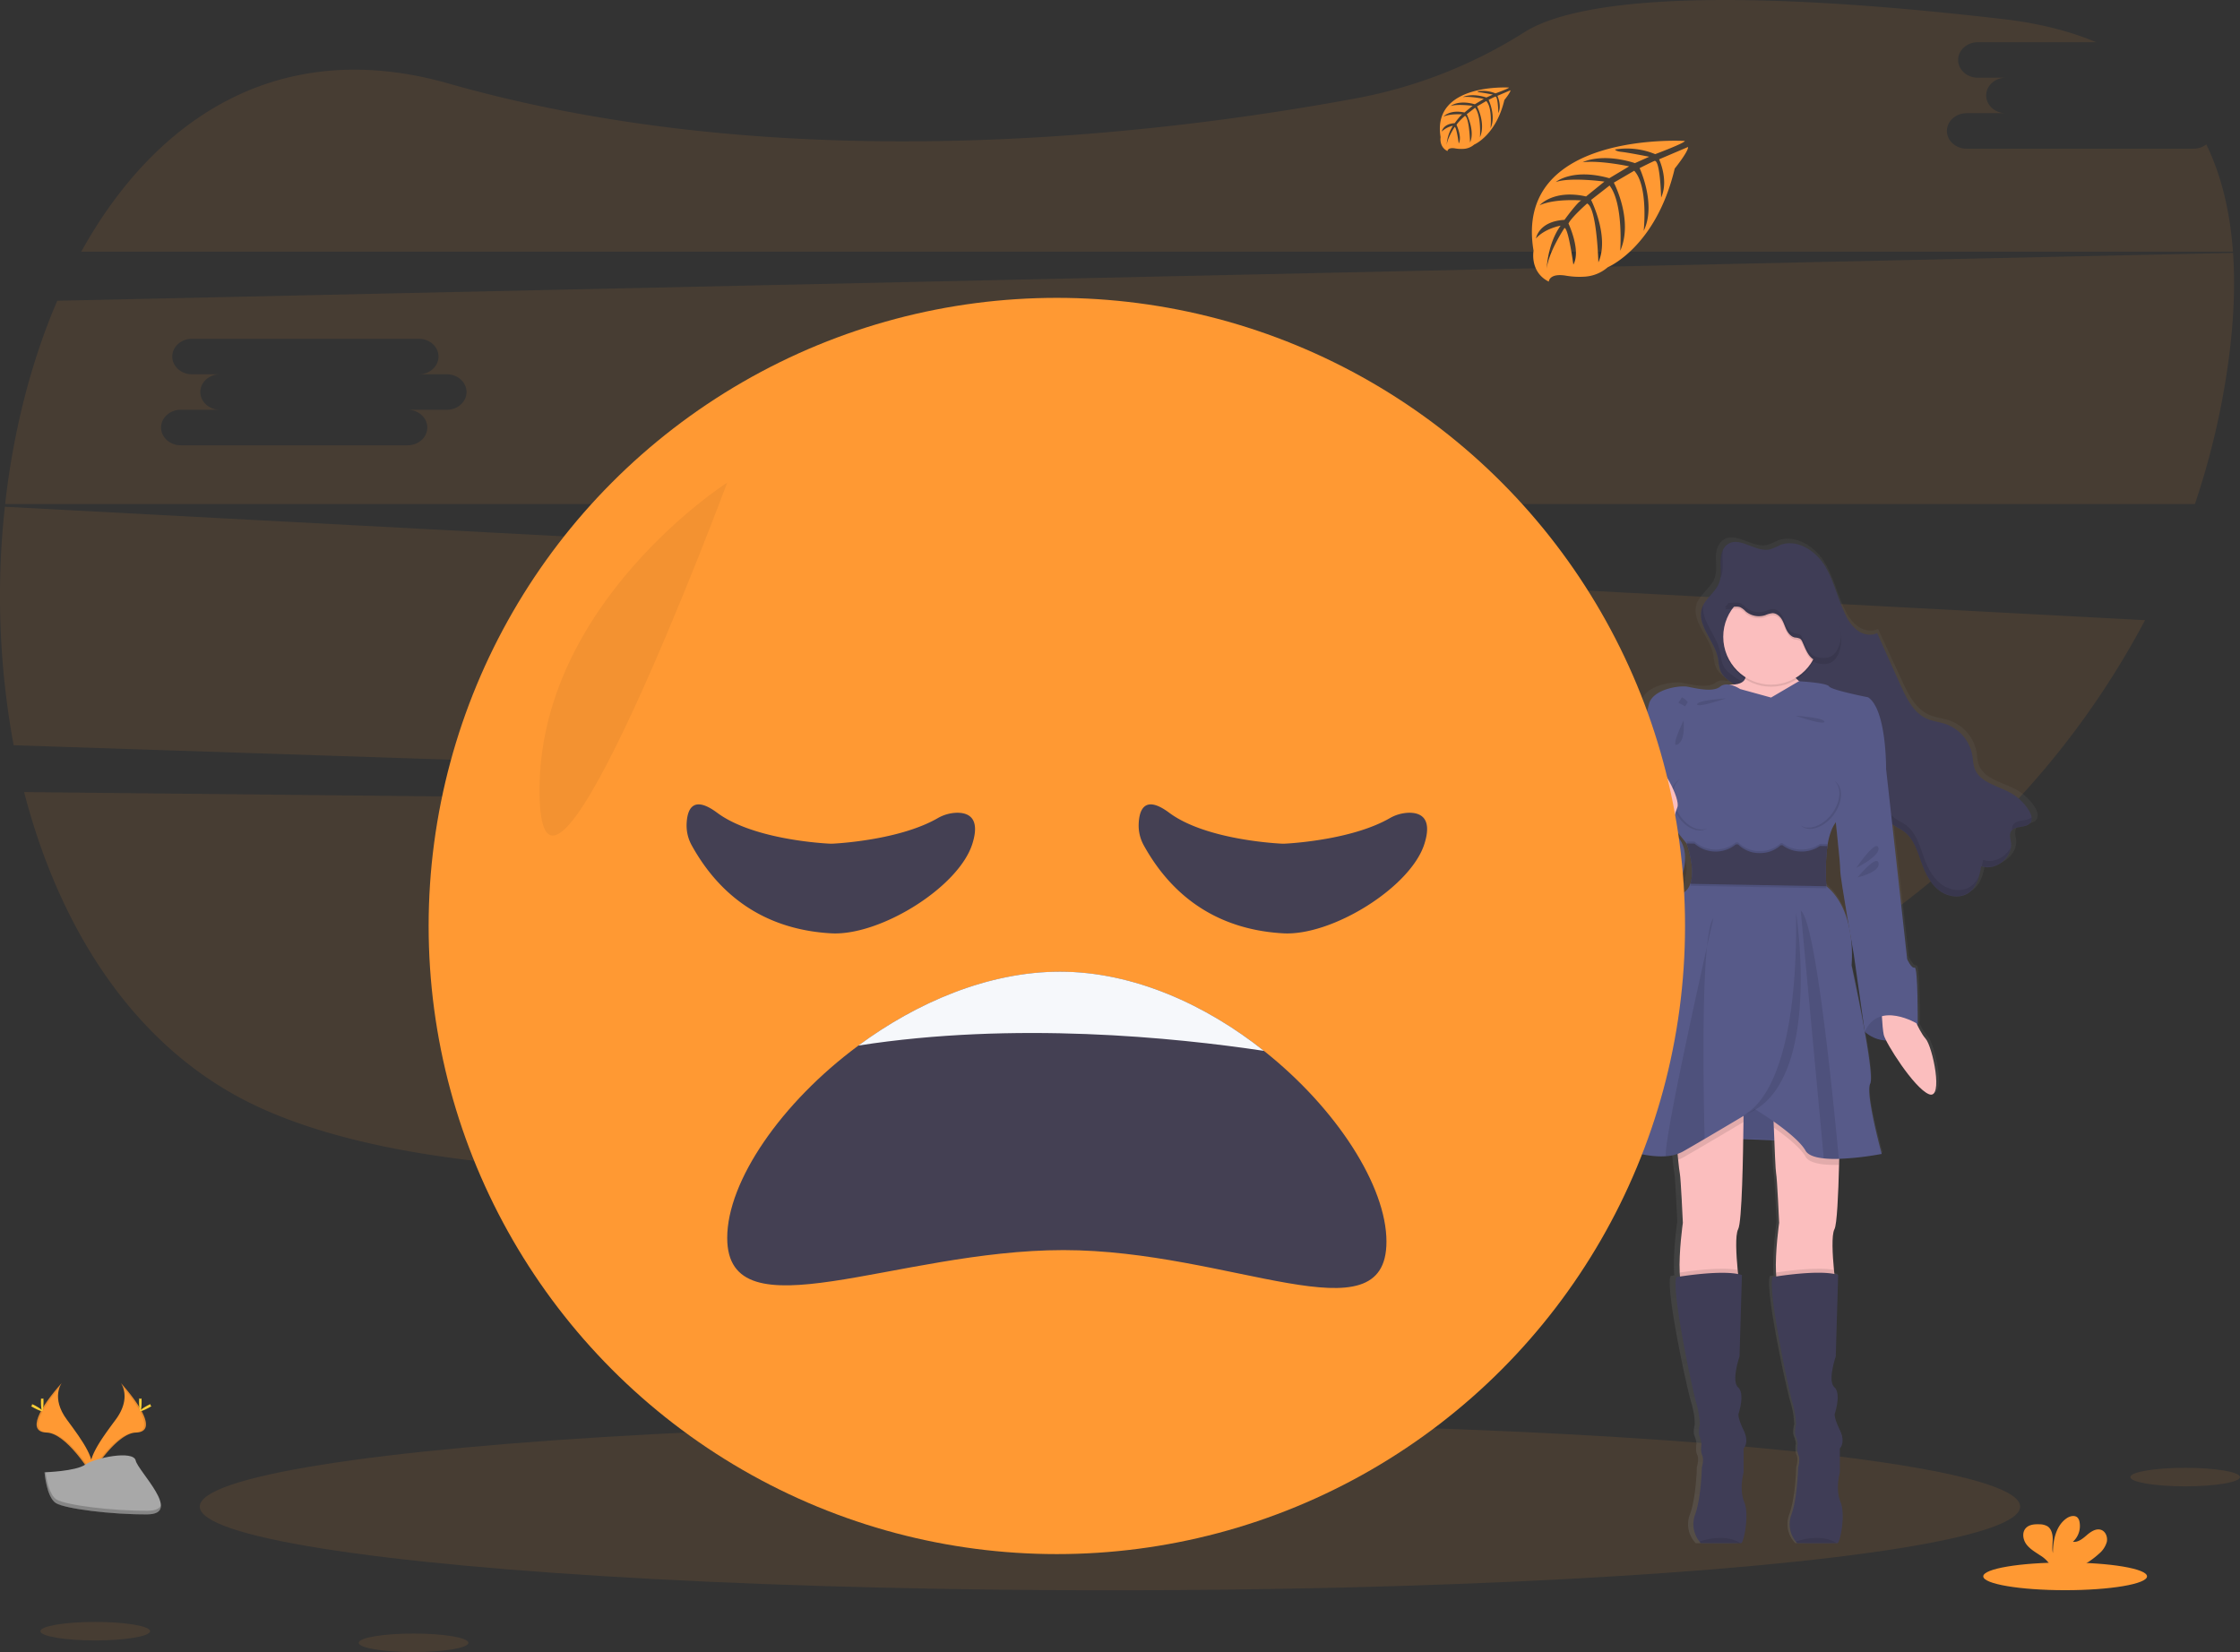 <svg data-name="Layer 1" xmlns="http://www.w3.org/2000/svg" width="1100.02" height="811.41"><rect width="100%" height="100%" fill="#333333" stroke="none"/><defs><linearGradient id="a" x1="942.13" y1="802.28" x2="942.13" y2="308.24" gradientUnits="userSpaceOnUse"><stop offset="0" stop-color="gray" stop-opacity=".25"/><stop offset=".54" stop-color="gray" stop-opacity=".12"/><stop offset="1" stop-color="gray" stop-opacity=".1"/></linearGradient></defs><path d="M11.84 389.02c17.37 67.13 54.11 125.16 112.17 153.29 120.7 58.46 392.91 28.31 596.07-6.3 105.09-17.9 197.46-67.3 264.56-136.82zM1077.2 73.03H965.73c-5.29 0-9.63-3.92-9.63-8.71s4.34-8.72 9.63-8.72h19.28c-5.3 0-9.63-3.92-9.63-8.72s4.33-8.71 9.63-8.71h-13.76c-5.3 0-9.64-3.92-9.64-8.72s4.34-8.71 9.64-8.71h58.18c-12.91-5.43-28-9.29-45.39-11.32-158.65-18.43-215.29-6.24-235.27 6.29a234.52 234.52 0 01-81.54 32.34c-97.88 18.27-280.93 40.25-446.84-7-82.46-23.53-143.75 16.18-180.48 82.56h1056.65c-1.38-19.29-5.51-37.11-13.09-52.7a10.17 10.17 0 01-6.27 2.12zM2.39 248.9a402.53 402.53 0 004.32 117.12l978.68 32.39a415.21 415.21 0 0068-93.82zm387.08 83.55H370.2c5.3 0 9.64 3.93 9.64 8.72s-4.34 8.71-9.64 8.71H258.73c-5.29 0-9.63-3.92-9.63-8.71s4.34-8.72 9.63-8.72h19.28c-5.3 0-9.63-3.92-9.63-8.71s4.33-8.72 9.63-8.72h-13.77c-5.3 0-9.64-3.92-9.64-8.71s4.34-8.72 9.64-8.72h111.47c5.3 0 9.63 3.92 9.63 8.72s-4.33 8.71-9.63 8.71h13.76c5.3 0 9.63 3.92 9.63 8.72s-4.33 8.71-9.63 8.71zm707.13-208.24L28.12 147.71c-13 30.23-21.62 64.41-25.59 99.83h1075.35a379.29 379.29 0 0015.52-63.63c3.21-20.81 4.49-40.94 3.2-59.7zm-877.13 77.05H200.2c5.3 0 9.64 3.93 9.64 8.72s-4.34 8.72-9.64 8.72H88.73c-5.29 0-9.63-3.93-9.63-8.72s4.34-8.72 9.63-8.72h19.28c-5.3 0-9.63-3.92-9.63-8.71s4.33-8.72 9.63-8.72H94.24c-5.3 0-9.64-3.92-9.64-8.71s4.34-8.72 9.64-8.72h111.47c5.3 0 9.63 3.92 9.63 8.72s-4.33 8.71-9.63 8.71h13.76c5.3 0 9.63 3.93 9.63 8.72s-4.33 8.71-9.63 8.71z" fill="#f93" opacity=".1"/><ellipse cx="545.08" cy="739.96" rx="446.98" ry="41.12" fill="#f93" opacity=".1"/><path d="M1050.63 444.61a1.48 1.48 0 010-.21v-.31a8.54 8.54 0 00-1.27-3.21 25.29 25.29 0 00-9.26-8.76c-6.6-3.62-15.67-5.17-18.31-12.08-.81-2.14-.83-4.47-1.23-6.71a20.29 20.29 0 00-13.39-15.23c-3.14-1.05-6.53-1.34-9.58-2.64-6.82-2.9-10.42-10.05-13.47-16.66q-5.92-12.8-11.84-25.61c-3 1.51-6.88.8-9.69-1.09a20.1 20.1 0 01-6.27-7.75c-4.07-7.9-5.82-16.85-10.6-24.37s-14.33-13.46-22.77-10.19a38.86 38.86 0 01-5.1 2.11c-7.23 1.69-15.23-6.57-21.42-2.56A7 7 0 00894 312a1.2 1.2 0 010-.2 12.79 12.79 0 00-1.32 5.22v1.26c0 1.44.09 2.9.11 4.36a19.43 19.43 0 01-.28 3.66v-.1a12.32 12.32 0 01-.52 2c-1.61 4.32-6.07 7.15-8.16 11.21v-.2a10.56 10.56 0 00-.61 1.37 10.2 10.2 0 00-.57 3.31c-.18 7.63 7.91 14.81 8.85 23 .67 5.8 2 7.66 6.93 10.94l1.08.72c-.43 0-.87.06-1.36.07a3.32 3.32 0 00-.57.06 6.1 6.1 0 00-5.14.9c-3.78 3-12.72.69-16.69 0s-17.57 1.17-19.47 8.71-5.16 23.1-5.16 23.1 0 9.87-1.21 11.71a.59.59 0 000 .4c0 2.77.1 19.42-2.58 23.71-.66 1-.61 3.21-.12 5.93-2.82 3.63-5.47 7.87-5 10.65.86 5.69 12.4 23.58 28.94 14 0 0 9.41-17.21-2.43-26.36l.51-2c3.58 4.4 6.23 7.56 6.23 7.56s.14.37.36 1h-.36a47 47 0 012.78 13.08 16 16 0 01-.88 4.81h.31c-.09.34-.19.68-.31 1a8.72 8.72 0 01-3.11 4.21c-8.27 5.86-17.74 47.71-17.74 47.71s-18.76 67.65-22.51 71.5c-3.1 3.16 16.38 12.06 31 11a23.86 23.86 0 006-1.14c.09 1 .19 2 .29 2.91.31 3 .63 5.78.83 6.65.52 2.18 1.55 24.44 1.55 24.44s-2.11 14.46-1.6 24.52c0 .69.09 1.35.15 2l-1.82.28c-2.76 6.2 8.61 57.93 10.16 62.28a41.42 41.42 0 011.72 10.55s-1 3.68-.17 5.69a13.84 13.84 0 011 3.85s-.68 3.34.35 5.52-.17 6-.17 6-.34 15.07-3.44 23.27A13.4 13.4 0 00882 801.4a8.21 8.21 0 00.7.81s17.1.14 20.11 0h.39c1.21-.17 4.31-13.73 1.55-20.26s-.34-14.57-.34-14.57V755.5s3.1-2.86 0-9-2.59-8-2.59-8 3.45-9.88-.17-13.06.69-15.24.69-15.24l1.22-40.2a15.81 15.81 0 00-1.95-.5c-.07-.66-.14-1.34-.21-2.06-.71-7.28-1.32-17.18.26-20s2.34-27.44 2.59-44.55l15.76.6c.33 8 .68 15.3.9 16.23.52 2.18 1.56 24.44 1.56 24.44s-2.12 14.46-1.61 24.52c0 .69.09 1.35.15 2l-1.82.28c-2.76 6.2 8.61 57.93 10.16 62.28a41.65 41.65 0 011.73 10.55s-1 3.68-.18 5.69a13.84 13.84 0 011 3.85s-.68 3.34.35 5.52-.17 6-.17 6-.34 15.07-3.44 23.27a13.4 13.4 0 002.22 13.26 8.21 8.21 0 00.7.81s17.1.14 20.11 0h.39c1.21-.17 4.31-13.73 1.55-20.26s-.34-14.57-.34-14.57V755.5s3.1-2.86 0-9-2.59-8-2.59-8 3.45-9.88-.17-13.06.69-15.24.69-15.24l1.24-40.2a15.36 15.36 0 00-2-.5c-.07-.66-.14-1.34-.21-2.06-.71-7.28-1.32-17.18.26-20 1.27-2.31 2-17.19 2.33-31.72 0-1 0-2 .08-3a155.09 155.09 0 0021.58-2.42s-8.43-29.81-5.85-34.66c1.11-2.09-.49-13.22-2.68-25.21a17.52 17.52 0 0010.78 3.9c3.77 7.25 15.24 23.93 21.7 26.5 7.58 3 1.89-23.6-1.72-27.45a32.39 32.39 0 01-4.28-6.87c.1-.12.21-.22.31-.33s.18-28.3-1.55-27.79-3.79-4.19-3.79-4.19l-5.34-46.87-2.24-19.62c1.87 1.38 4.09 2.26 6 3.63 5.2 3.81 6.9 10.5 9.18 16.42 1.88 4.87 4.52 9.7 8.85 12.76s10.68 3.87 15 .77c4-2.91 5.18-8.16 6.06-12.95 7.26 2.55 16.07-4.27 15.13-11.72-.23-1.84-.91-3.85.05-5.46 1.92-3.18 8-1.33 10-4.47a3.34 3.34 0 00.5-1.81c.03-.14.04-.2.04-.27zm-97.11 25.78c-.11 1.79 2.35 16.17 4.35 27.55-1.64-7.09-4.93-14.66-11.41-19.85 0 0 0-.36-.08-1h.08s-.27-2.86-.31-6.93a76.34 76.34 0 01.8-10.78v-.09h-.13c0-.3.08-.61.13-.91a32.5 32.5 0 012.43-8.74 24.23 24.23 0 011.85-3.14c1.07 9.67 2.39 22.08 2.29 23.89zm5.38 33.32c.88 4.91 1.51 8.36 1.51 8.36l5.31 36.46v.17c-2.86-15.39-6.51-31.61-6.51-31.61a63 63 0 00-.31-13.38z" transform="translate(-49.99 -44.29)" fill="url(#a)"/><path d="M843.83 324.6c-1-9.24-11-17.21-8-26 1.63-4.79 6.73-7.72 8.45-12.48 1.14-3.14.63-6.59.64-9.93s.79-7.07 3.57-8.92c6-4 13.72 4.23 20.72 2.55a36.67 36.67 0 004.93-2.1c8.17-3.25 17.41 2.67 22 10.15s6.31 16.4 10.25 24.26a19.9 19.9 0 006.06 7.71c2.72 1.88 6.44 2.59 9.38 1.09l11.45 25.5c3 6.57 6.44 13.69 13 16.58 2.94 1.29 6.22 1.58 9.26 2.63a20 20 0 0113 15.15c.39 2.24.4 4.56 1.19 6.69 2.55 6.88 11.32 8.42 17.71 12a24.77 24.77 0 019 8.71c1 1.73 1.86 4 .79 5.7-1.93 3.12-7.8 1.28-9.66 4.45-.94 1.6-.28 3.6 0 5.44.91 7.41-7.62 14.2-14.64 11.66-.85 4.77-2 10-5.86 12.89-4.15 3.1-10.3 2.28-14.49-.76s-6.73-7.85-8.55-12.7c-2.21-5.9-3.86-12.56-8.89-16.35-1.82-1.36-4-2.24-5.78-3.61-4-3.06-6-8.11-7.43-13-1.85-6.1-3.32-12.37-6-18.13s-6.92-11.12-12.73-13.75c-5.45-2.45-11.73-2.29-17.36-4.28-9.69-3.42-16.86-11.57-26.5-15.41a42.89 42.89 0 01-8.7-4.92c-4.85-3.19-6.17-5.04-6.81-10.82z" fill="#3f3d56"/><path d="M844.73 284.16a10.12 10.12 0 00.54-1.21c1.13-3.14.63-6.59.64-9.93a17.84 17.84 0 01.31-3.32 14 14 0 00-1.31 6.32c-.01 2.69.31 5.51-.18 8.14zm123.28 151.03c-4.15 3.09-10.3 2.28-14.49-.77s-6.74-7.84-8.51-12.71c-2.21-5.9-3.85-12.56-8.89-16.35-1.81-1.36-4-2.25-5.77-3.61-4-3.06-6-8.11-7.44-12.95-1.85-6.1-3.31-12.37-6-18.13s-6.91-11.12-12.73-13.75c-5.44-2.45-11.72-2.29-17.35-4.28-9.7-3.42-16.87-11.57-26.5-15.41a43.45 43.45 0 01-8.71-4.92c-4.74-3.27-6-5.12-6.7-10.89-1-8.66-9.8-16.21-8.43-24.37a12.68 12.68 0 00-.59 1.36c-3 8.8 7 16.77 8 26 .65 5.77 2 7.62 6.7 10.89a43.45 43.45 0 008.71 4.92c9.63 3.84 16.8 12 26.5 15.41 5.63 2 11.91 1.83 17.35 4.28 5.82 2.63 10 8 12.73 13.75s4.19 12 6 18.13c1.47 4.84 3.4 9.89 7.44 12.95 1.81 1.36 4 2.25 5.77 3.61 5 3.79 6.68 10.45 8.89 16.35 1.82 4.85 4.37 9.65 8.56 12.69s10.34 3.86 14.49.77c2.65-2 4-5.05 4.89-8.32a12.28 12.28 0 01-3.92 5.35zm20.55-29.99a4.21 4.21 0 00-.48 2.34c2.26-2.23 7.36-.92 9.14-3.79a3.65 3.65 0 00.46-2.35c-2.32 2.2-7.42.89-9.12 3.8zm-14.69 17.1c-.19 1-.38 2.07-.62 3.11 6.12 1.91 13.19-3 14.19-9.2-2.43 4.77-8.43 7.96-13.57 6.09z" opacity=".1"/><path d="M856.75 329.41s3.33 6.72-6.5 6.86 6.33 43.64 6.33 43.64l16.34 20.8 20.33-11 1.17-30.34 1.5-18.33s-19-6.17-15.5-14.33-23.67 2.7-23.67 2.7z" fill="#fbbebe"/><path d="M915.76 506.77s12 11.81 26-3.86l-10.75-11.41h-13.6z" fill="#575a89"/><path d="M917.06 491.5l-1.65 15.27s12 11.81 26-3.86" opacity=".1"/><path d="M937.25 493.58s4.83 12.67 8.33 16.5 9 30.33 1.67 27.33-21.33-25.33-22.17-29.16-1.16-14.67-1.16-14.67z" fill="#fbbebe"/><path fill="#575a89" d="M832.42 558.58l64.66 2.5-7.5-27.34-32.57-.66-24.59 25.5z"/><path opacity=".1" d="M841.41 558.58l64.67 2.5-7.5-27.34-32.58-.66-24.59 25.5z"/><path d="M853.58 603.71c-1.53 2.85-.94 12.71-.25 20 .44 4.64.92 8.21.92 8.21s-24.17 7.5-27.83 1c-.93-1.65-1.39-4.54-1.55-7.93-.5-10 1.55-24.41 1.55-24.41s-1-22.16-1.5-24.33c-.2-.87-.51-3.63-.81-6.62-.44-4.44-.86-9.38-.86-9.38l33-17.5s0 3.28-.06 8.33c-.18 15.86-.71 49.13-2.61 52.63z" fill="#fbbebe"/><path d="M854.25 631.92s-24.17 7.5-27.83 1c-.93-1.65-1.39-4.54-1.55-7.93 5-.76 20.22-2.86 28.46-1.28.44 4.64.92 8.21.92 8.21z" opacity=".1"/><path d="M855.08 757.92h-.38c-2.91.11-19.45 0-19.45 0a9 9 0 01-.68-.8 13.64 13.64 0 01-2.15-13.2c3-8.17 3.33-23.17 3.33-23.17s1.17-3.83.17-6-.34-5.5-.34-5.5a14.25 14.25 0 00-1-3.83c-.83-2 .17-5.67.17-5.67a42.45 42.45 0 00-1.67-10.5c-1.5-4.33-12.5-55.83-9.83-62 0 0 23.33-4 32.17-1l-1.17 40s-4.17 12-.67 15.17.17 13 .17 13-.5 1.83 2.5 8 0 9 0 9v11.83s-2.33 8 .33 14.5-.33 19.96-1.5 20.17z" fill="#3f3d56"/><path d="M900.87 603.71c-1.53 2.85-.94 12.71-.25 20 .44 4.64.92 8.21.92 8.21s-24.17 7.5-27.83 1c-.93-1.65-1.39-4.54-1.55-7.93-.5-10 1.55-24.41 1.55-24.41s-1-22.16-1.5-24.33c-.27-1.17-.74-12.33-1.11-22.34-.31-8.54-.56-16.26-.56-16.26l33 5.1s0 14.51-.41 29.42c-.36 14.46-1.03 29.28-2.26 31.54z" fill="#fbbebe"/><path d="M901.54 631.92s-24.17 7.5-27.83 1c-.93-1.65-1.39-4.54-1.55-7.93 5-.76 20.22-2.86 28.46-1.28.44 4.64.92 8.21.92 8.21z" opacity=".1"/><path d="M902.37 757.92h-.38c-2.91.11-19.45 0-19.45 0a9 9 0 01-.68-.8 13.64 13.64 0 01-2.15-13.2c3-8.21 3.3-23.21 3.3-23.21s1.17-3.83.17-6-.34-5.5-.34-5.5a14.25 14.25 0 00-1-3.83c-.83-2 .17-5.67.17-5.67a42.45 42.45 0 00-1.67-10.5c-1.5-4.33-12.5-55.83-9.83-62 0 0 23.33-4 32.17-1l-1.17 40s-4.17 12-.67 15.17.17 13 .17 13-.5 1.83 2.5 8 0 9 0 9v11.83s-2.33 8 .33 14.5-.3 20-1.47 20.21z" fill="#3f3d56"/><circle cx="869.75" cy="313.77" r="23.5" opacity=".1"/><circle cx="869.75" cy="312.77" r="23.5" fill="#fbbebe"/><path d="M823.25 560.25l33-17.5s0 3.28-.06 8.33c-4.82 2.88-12.09 7.21-19.08 11.3-3.8 2.23-7.51 4.39-10.69 6.2a14.2 14.2 0 01-2.31 1c-.44-4.39-.86-9.33-.86-9.33zm80.29-17.54s0 14.51-.41 29.42h-.12a55.48 55.48 0 01-7.39-.23c-4.31-.46-7.76-1.6-9-3.86-2.51-4.4-9.54-10-15.48-14.17-.31-8.54-.56-16.26-.56-16.26z" opacity=".1"/><path d="M897.4 415.62a95.17 95.17 0 00-.48 19.63c15.16 12.5 12.33 38.83 12.33 38.83s11.67 53.34 9.17 58.17 5.66 34.5 5.66 34.5a145.51 145.51 0 01-21.07 2.42 55.48 55.48 0 01-7.39-.23c-4.31-.46-7.76-1.6-9-3.86-4.66-8.16-24.83-20.33-24.83-20.33s-12.78 7.66-24.68 14.63c-3.8 2.23-7.51 4.39-10.69 6.2a19.84 19.84 0 01-8.35 2.29c-14.15 1.05-33-7.81-30-10.95 3.67-3.84 21.84-71.17 21.84-71.17s9.16-41.67 17.16-47.5a8.65 8.65 0 003-4.19c2.74-7.61-1.84-19.81-1.84-19.81s-25.83-31.83-24.67-33.67 1.17-11.66 1.17-11.66 3.17-15.5 5-23 15-9.34 18.83-8.67 12.49 3 16.15 0 9.84 1.17 9.84 1.17l15.18 4.18 13.65-8s13.68.7 14.85 2.53 19.17 5.34 19.17 5.34c9.16 6.16 8.83 35.5 8.83 35.5s-22 19.16-26.5 29a33.06 33.06 0 00-2.33 8.65z" fill="#575a89"/><path d="M921.25 373.91l5 4 5.17 46.5 5.16 46.67s2 4.67 3.67 4.17 1.5 27.66 1.5 27.66-19.14-11.77-26 3.86l-5.34-37.69s-6.84-38.5-6.67-41.5-3.5-35.5-3.5-35.5zm-114 2.17l-3.67 4.5s.34 19.33-2.5 24 7.84 32 11.84 30.33 13-44.33 13-44.83-18.67-14-18.67-14z" fill="#575a89"/><path d="M806.92 403.58s-11.67 11.83-10.84 17.5 12 23.48 28 13.91c0 0 14.84-27.91-17.16-31.41z" fill="#575a89"/><path d="M854.7 757.95c-2.91.11-19.45 0-19.45 0a9 9 0 01-.68-.8c4.23-1.44 13.37-3.6 20.13.8zm47.31 0c-2.91.11-19.45 0-19.45 0a9 9 0 01-.68-.8c4.21-1.44 13.35-3.6 20.13.8zm-63.72-293.13c-2.55 24.46-1.71 73-1.18 94.56-3.8 2.23-7.51 4.39-10.69 6.2a19.84 19.84 0 01-8.35 2.29c-1.06-6.52 13.62-73.49 20.22-103.05zm3.12-13.88c-.07.35-1.28 5.67-3.12 13.88.72-7.01 1.72-12.04 3.12-13.88zm40.6-2.64s14.17 89-27.79 100c-.01-.04 29.03-4.45 27.79-100z" opacity=".1"/><path d="M903.01 569.17a55.48 55.48 0 01-7.39-.23L884.3 447.25c7.22 4.72 15.86 91.08 18.71 121.92zm-50.76-270.22a6.19 6.19 0 012.23.23 9.73 9.73 0 012.82 2.12 10.05 10.05 0 009.54 1.85 12.58 12.58 0 013.59-1c1.91 0 3.56 1.4 4.55 3s1.5 3.5 2.35 5.21 2.21 3.33 4.08 3.75a7.14 7.14 0 012.6.6 3.68 3.68 0 011.12 1.55c1.56 3.37 2.8 7.35 6.13 9a9.17 9.17 0 003.91.85 8.17 8.17 0 004-.72 7.66 7.66 0 002.94-2.93c2.08-3.44 2.32-7.7 1.83-11.69a32.16 32.16 0 00-5.23-14.06 29.35 29.35 0 00-26.85-12.39 37.42 37.42 0 00-5.35 1c-6.36 1.7-12.6 4.88-16.46 10.21a34.64 34.64 0 01-3.07 3.78c1.75-.17 3.51-.32 5.27-.36z" opacity=".1"/><path d="M852.25 297.95a6.19 6.19 0 012.23.23 9.73 9.73 0 012.82 2.12 10.05 10.05 0 009.54 1.85 12.58 12.58 0 013.59-1c1.91 0 3.56 1.4 4.55 3s1.5 3.5 2.35 5.21 2.21 3.33 4.08 3.75a7.14 7.14 0 012.6.6 3.68 3.68 0 011.12 1.55c1.56 3.37 2.8 7.35 6.13 9a9.17 9.17 0 003.91.85 8.17 8.17 0 004-.72 7.66 7.66 0 002.94-2.93c2.08-3.44 2.32-7.7 1.83-11.69a32.16 32.16 0 00-5.23-14.06 29.35 29.35 0 00-26.85-12.39 37.42 37.42 0 00-5.35 1c-6.36 1.7-12.6 4.88-16.46 10.21a34.64 34.64 0 01-3.07 3.78c1.75-.17 3.51-.32 5.27-.36z" fill="#3f3d56"/><path d="M826.75 353.91s1.17 9.34-2.83 11.67 2.83-11.67 2.83-11.67zm84.83 72.34s9.5-14 10.84-10-10.84 10-10.84 10zm.67 4.66s9.37-11.5 10.27-7-10.27 7-10.27 7zm-27.52-13.69a15.21 15.21 0 01-9.42-3.1h-.82a14.8 14.8 0 01-10.29 3.87 14.6 14.6 0 01-10.67-4.28h-1.09a15.71 15.71 0 01-20.28-.37l-3.91-.07s4.58 12.2 1.84 19.81l66.83 1.19a95.17 95.17 0 01.48-19.63v-.09l-3.67-.07a15.38 15.38 0 01-9 2.74z" opacity=".1"/><path d="M884.73 419.22a15.21 15.21 0 01-9.42-3.1h-.82a14.8 14.8 0 01-10.29 3.87 14.6 14.6 0 01-10.67-4.28h-1.09a15.71 15.71 0 01-20.28-.37l-3.91-.07s4.58 12.2 1.84 19.81l66.83 1.19a95.17 95.17 0 01.48-19.63v-.09l-3.67-.07a15.38 15.38 0 01-9 2.74z" opacity=".1"/><path d="M884.73 418.22a15.21 15.21 0 01-9.42-3.1h-.82a14.8 14.8 0 01-10.29 3.87 14.6 14.6 0 01-10.67-4.28h-1.09a15.71 15.71 0 01-20.28-.37l-3.91-.07s4.58 12.2 1.84 19.81l66.83 1.19a95.17 95.17 0 01.48-19.63v-.09l-3.67-.07a15.38 15.38 0 01-9 2.74z" fill="#3f3d56"/><path d="M881.76 351.54s14.07.9 14.16 2.9-14.16-2.9-14.16-2.9zm-34.18-8.53s-14.07.9-14.16 2.9 14.16-2.9 14.16-2.9zm53.77 40.89c-.14-.1-.28-.18-.42-.27 3.6 3.24 3 10.32-1.42 16.16s-11.13 8.27-15.21 5.65c.13.11.24.23.38.34 4 3.06 11 .66 15.62-5.38s5.07-13.43 1.05-16.5zm-77.29 15.14c-3.56-6.42-3.1-13.51.93-16.2-.15.07-.31.13-.46.21-4.42 2.46-5 9.83-1.34 16.47s10.26 10 14.68 7.58a3.83 3.83 0 00.42-.28c-4.41 2-10.67-1.36-14.23-7.78zm4.76-54.14l-1.29 2-3.29-1.75 1.73-2.66a7.25 7.25 0 012.85 2.41z" opacity=".1"/><path d="M807.92 418.91s2.93-13.78-1-18.16-2.67-27.34 3.33-26.84 15 18.66 13.5 22.5-7.17 23.5-7.17 23.5z" fill="#fbbebe"/><path d="M902.01 319.49a7.66 7.66 0 01-2.94 2.93 8.17 8.17 0 01-4 .72 9.17 9.17 0 01-3.91-.85c-3.33-1.66-4.57-5.64-6.13-9a3.68 3.68 0 00-1.02-1.58 7.14 7.14 0 00-2.57-.63c-1.87-.42-3.22-2.05-4.08-3.75s-1.37-3.58-2.35-5.21-2.64-3.06-4.55-3a12.29 12.29 0 00-3.59 1.05 10.08 10.08 0 01-9.54-1.86 9.73 9.73 0 00-2.82-2.12 6.19 6.19 0 00-2.23-.23c-1.15 0-2.29.11-3.44.2a25.14 25.14 0 01-1.83 2.14c1.75-.15 3.51-.3 5.27-.34a6.19 6.19 0 012.23.23 9.73 9.73 0 012.82 2.12 10.08 10.08 0 009.54 1.86 12.29 12.29 0 013.59-1.05c1.91 0 3.56 1.4 4.55 3s1.5 3.5 2.35 5.21 2.21 3.33 4.08 3.75a7.14 7.14 0 012.57.63 3.68 3.68 0 011.12 1.55c1.56 3.37 2.8 7.35 6.13 9a9.17 9.17 0 003.91.85 8.17 8.17 0 004-.72 7.66 7.66 0 002.94-2.93 16.59 16.59 0 002-9.26 15.28 15.28 0 01-2.1 7.29z" opacity=".1"/><ellipse cx="812.35" cy="423.74" rx="9" ry="6.1" fill="#575a89"/><circle cx="518.99" cy="454.79" r="308.5" fill="#f93"/><path d="M680.86 609.82c0 48.7-76.56 4.16-158.64 4.16s-165.1 42.7-165.1-6c0-27.77 26.46-66.39 64.42-94.44 28.6-21.14 63.72-36.28 99-36.28 36.28 0 71.82 16.39 100.17 38.89 35.78 28.37 60.15 66.49 60.15 93.67z" fill="#444053"/><path d="M620.7 516.13c-43.63-6.57-122.54-14.58-199.16-2.61 28.6-21.14 63.72-36.28 99-36.28 36.27 0 71.81 16.39 100.16 38.89z" fill="#f6f8fb"/><path d="M357.12 237.02s-92.93 59.41-92.17 152.34 92.17-152.34 92.17-152.34z" opacity=".05"/><path d="M827.37 69.23s-84.2-5.07-74.27 53.93c0 0-2 10.42 7.48 15.16 0 0 .15-4.37 8.63-2.89a39 39 0 009.15.44 19 19 0 0011.18-4.62s23.67-9.77 32.88-48.46c0 0 6.81-8.44 6.54-10.6l-14.21 6.06s4.85 10.25 1 18.77c0 0-.46-18.39-3.19-18-.55.09-7.38 3.55-7.38 3.55s8.35 17.86 2 30.83c0 0 2.39-22-4.66-29.54l-10 5.84s9.76 18.44 3.14 33.49c0 0 1.7-23.08-5.24-32.07l-9.07 7.07s9.17 18.18 3.58 30.66c0 0-.73-26.87-5.54-28.9 0 0-7.93 7-9.14 9.87 0 0 6.28 13.19 2.39 20.15 0 0-2.39-17.9-4.35-18 0 0-7.9 11.86-8.73 20 0 0 .35-12.1 6.81-21.13 0 0-7.64 1.31-12.09 6.27 0 0 1.23-8.39 14-9.12 0 0 6.53-9 8.28-9.54 0 0-12.75-1.07-20.48 2.36 0 0 6.8-7.91 22.81-4.32l9-7.3s-16.78-2.3-23.9.24c0 0 8.19-7 26.31-1.9l9.75-5.83s-14.31-3.08-22.84-2c0 0 9-4.85 25.69.41l7-3.13s-10.49-2.06-13.56-2.38-3.23-1.18-3.23-1.18a36.35 36.35 0 0119.73 2.29s14.78-5.55 14.53-6.48zM741.01 43s-38-2.3-33.56 24.36c0 0-.89 4.71 3.38 6.85 0 0 .06-2 3.9-1.3a18.06 18.06 0 004.13.2 8.69 8.69 0 005.06-2.09s10.69-4.42 14.85-21.9c0 0 3.08-3.81 3-4.79l-6.42 2.74s2.2 4.63.47 8.48c0 0-.21-8.31-1.44-8.11-.25 0-3.34 1.6-3.34 1.6s3.78 8.07.93 13.93c0 0 1.08-9.94-2.1-13.35l-4.52 2.64s4.41 8.34 1.42 15.14c0 0 .76-10.43-2.37-14.49l-4.1 3.19s4.14 8.21 1.62 13.85c0 0-.33-12.14-2.51-13.06 0 0-3.58 3.16-4.13 4.46 0 0 2.84 6 1.08 9.11 0 0-1.08-8.09-2-8.12 0 0-3.57 5.35-3.94 9a19.48 19.48 0 013.07-9.55 10.71 10.71 0 00-5.46 2.83s.55-3.79 6.34-4.12c0 0 2.95-4.06 3.74-4.31 0 0-5.76-.48-9.25 1.07 0 0 3.07-3.58 10.31-2l4-3.29s-7.58-1-10.8.1c0 0 3.7-3.16 11.89-.85l4.4-2.64s-6.46-1.39-10.32-.89c0 0 4.07-2.19 11.61.19l3.15-1.42s-4.74-.93-6.12-1.07-1.47-.53-1.47-.53a16.39 16.39 0 018.9 1s6.71-2.44 6.6-2.86z" fill="#f93"/><ellipse cx="1073.09" cy="725.46" rx="26.93" ry="4.55" fill="#f93" opacity=".1"/><ellipse cx="46.77" cy="801.15" rx="26.93" ry="4.55" fill="#f93" opacity=".1"/><ellipse cx="203.1" cy="806.86" rx="26.93" ry="4.55" fill="#f93" opacity=".1"/><ellipse cx="1014.15" cy="774.22" rx="40.21" ry="6.8" fill="#f93"/><path d="M1030.77 763.11a11.73 11.73 0 003.84-5.79c.49-2.29-.49-5.05-2.68-5.89-2.46-.94-5.09.77-7.08 2.49s-4.28 3.68-6.89 3.32a10.47 10.47 0 003.24-9.81 4.12 4.12 0 00-.9-2c-1.37-1.46-3.84-.84-5.48.31-5.2 3.66-6.65 10.72-6.68 17.08-.52-2.29-.08-4.68-.09-7s-.66-5-2.64-6.23a8 8 0 00-4-.94c-2.34-.09-4.94.14-6.54 1.85-2 2.13-1.47 5.69.26 8s4.35 3.81 6.76 5.42a15 15 0 014.84 4.61 4.83 4.83 0 01.36.83h14.65a40.77 40.77 0 009.03-6.25zM59.34 679.26s5.49 7.18-2.54 18-14.65 20-12 26.76c0 0 12.11-20.14 22-20.43s3.38-12.22-7.46-24.33z" fill="#f93"/><path d="M59.34 679.26a9 9 0 011.12 2.25c9.62 11.3 14.74 21.85 5.5 22.11-8.62.25-19 15.65-21.43 19.54a9.3 9.3 0 00.3.89s12.11-20.14 22-20.43 3.35-12.25-7.49-24.36z" opacity=".1"/><path d="M69.55 688.41c0 2.53-.29 4.58-.64 4.58s-.63-2-.63-4.58.35-1.34.71-1.34.56-1.19.56 1.34z" fill="#ffd037"/><path d="M73.01 691.43c-2.22 1.21-4.15 1.94-4.32 1.63s1.5-1.53 3.72-2.74 1.34-.33 1.51 0 1.35-.1-.91 1.11z" fill="#ffd037"/><path d="M30.32 679.26s-5.49 7.18 2.53 18 14.65 20 12 26.76c0 0-12.12-20.14-22-20.43s-3.38-12.22 7.47-24.33z" fill="#f93"/><path d="M30.32 679.26a8.63 8.63 0 00-1.12 2.25c-9.62 11.3-14.75 21.85-5.5 22.11 8.61.25 19 15.65 21.42 19.54a9.24 9.24 0 01-.29.89s-12.12-20.14-22-20.43-3.36-12.25 7.49-24.36z" opacity=".1"/><path d="M20.11 688.41c0 2.53.28 4.58.63 4.58s.63-2 .63-4.58-.35-1.34-.7-1.34-.56-1.19-.56 1.34z" fill="#ffd037"/><path d="M16.6 691.43c2.22 1.21 4.16 1.94 4.33 1.63s-1.5-1.53-3.72-2.74-1.35-.33-1.51 0-1.32-.1.9 1.11z" fill="#ffd037"/><path d="M21.86 723.11s15.36-.47 20-3.77 23.63-7.23 24.78-2 23.08 26.3 5.74 26.44-40.29-2.71-44.91-5.52-5.61-15.15-5.61-15.15z" fill="#a8a8a8"/><path d="M72.67 741.99c-17.34.14-40.29-2.71-44.91-5.52-3.52-2.14-4.92-9.83-5.39-13.38h-.51s1 12.39 5.59 15.2 27.57 5.66 44.91 5.52c5 0 6.73-1.83 6.64-4.46-.7 1.61-2.6 2.61-6.33 2.64z" opacity=".2"/><path d="M409.31 414.34c5.87-.33 33.5-2.41 51.05-12.42a19.89 19.89 0 019.27-2.73c5.58-.16 12 2.17 7.89 15.21-6.66 21.33-45.33 45.33-69.33 44-23.08-1.28-50.46-10.58-68.54-43.28a20 20 0 01-2.47-10.29c.21-6.6 2.61-14.87 15-5.65 16.74 12.45 48.5 14.81 54.87 15.16a21.11 21.11 0 002.26 0zm222 0c5.87-.33 33.5-2.41 51.05-12.42a19.89 19.89 0 019.27-2.73c5.58-.16 12 2.17 7.89 15.21-6.66 21.33-45.33 45.33-69.33 44-23.08-1.28-50.46-10.58-68.54-43.28a20 20 0 01-2.47-10.29c.21-6.6 2.61-14.87 15-5.65 16.74 12.45 48.5 14.81 54.87 15.16a21.11 21.11 0 002.26 0z" fill="#444053"/></svg>